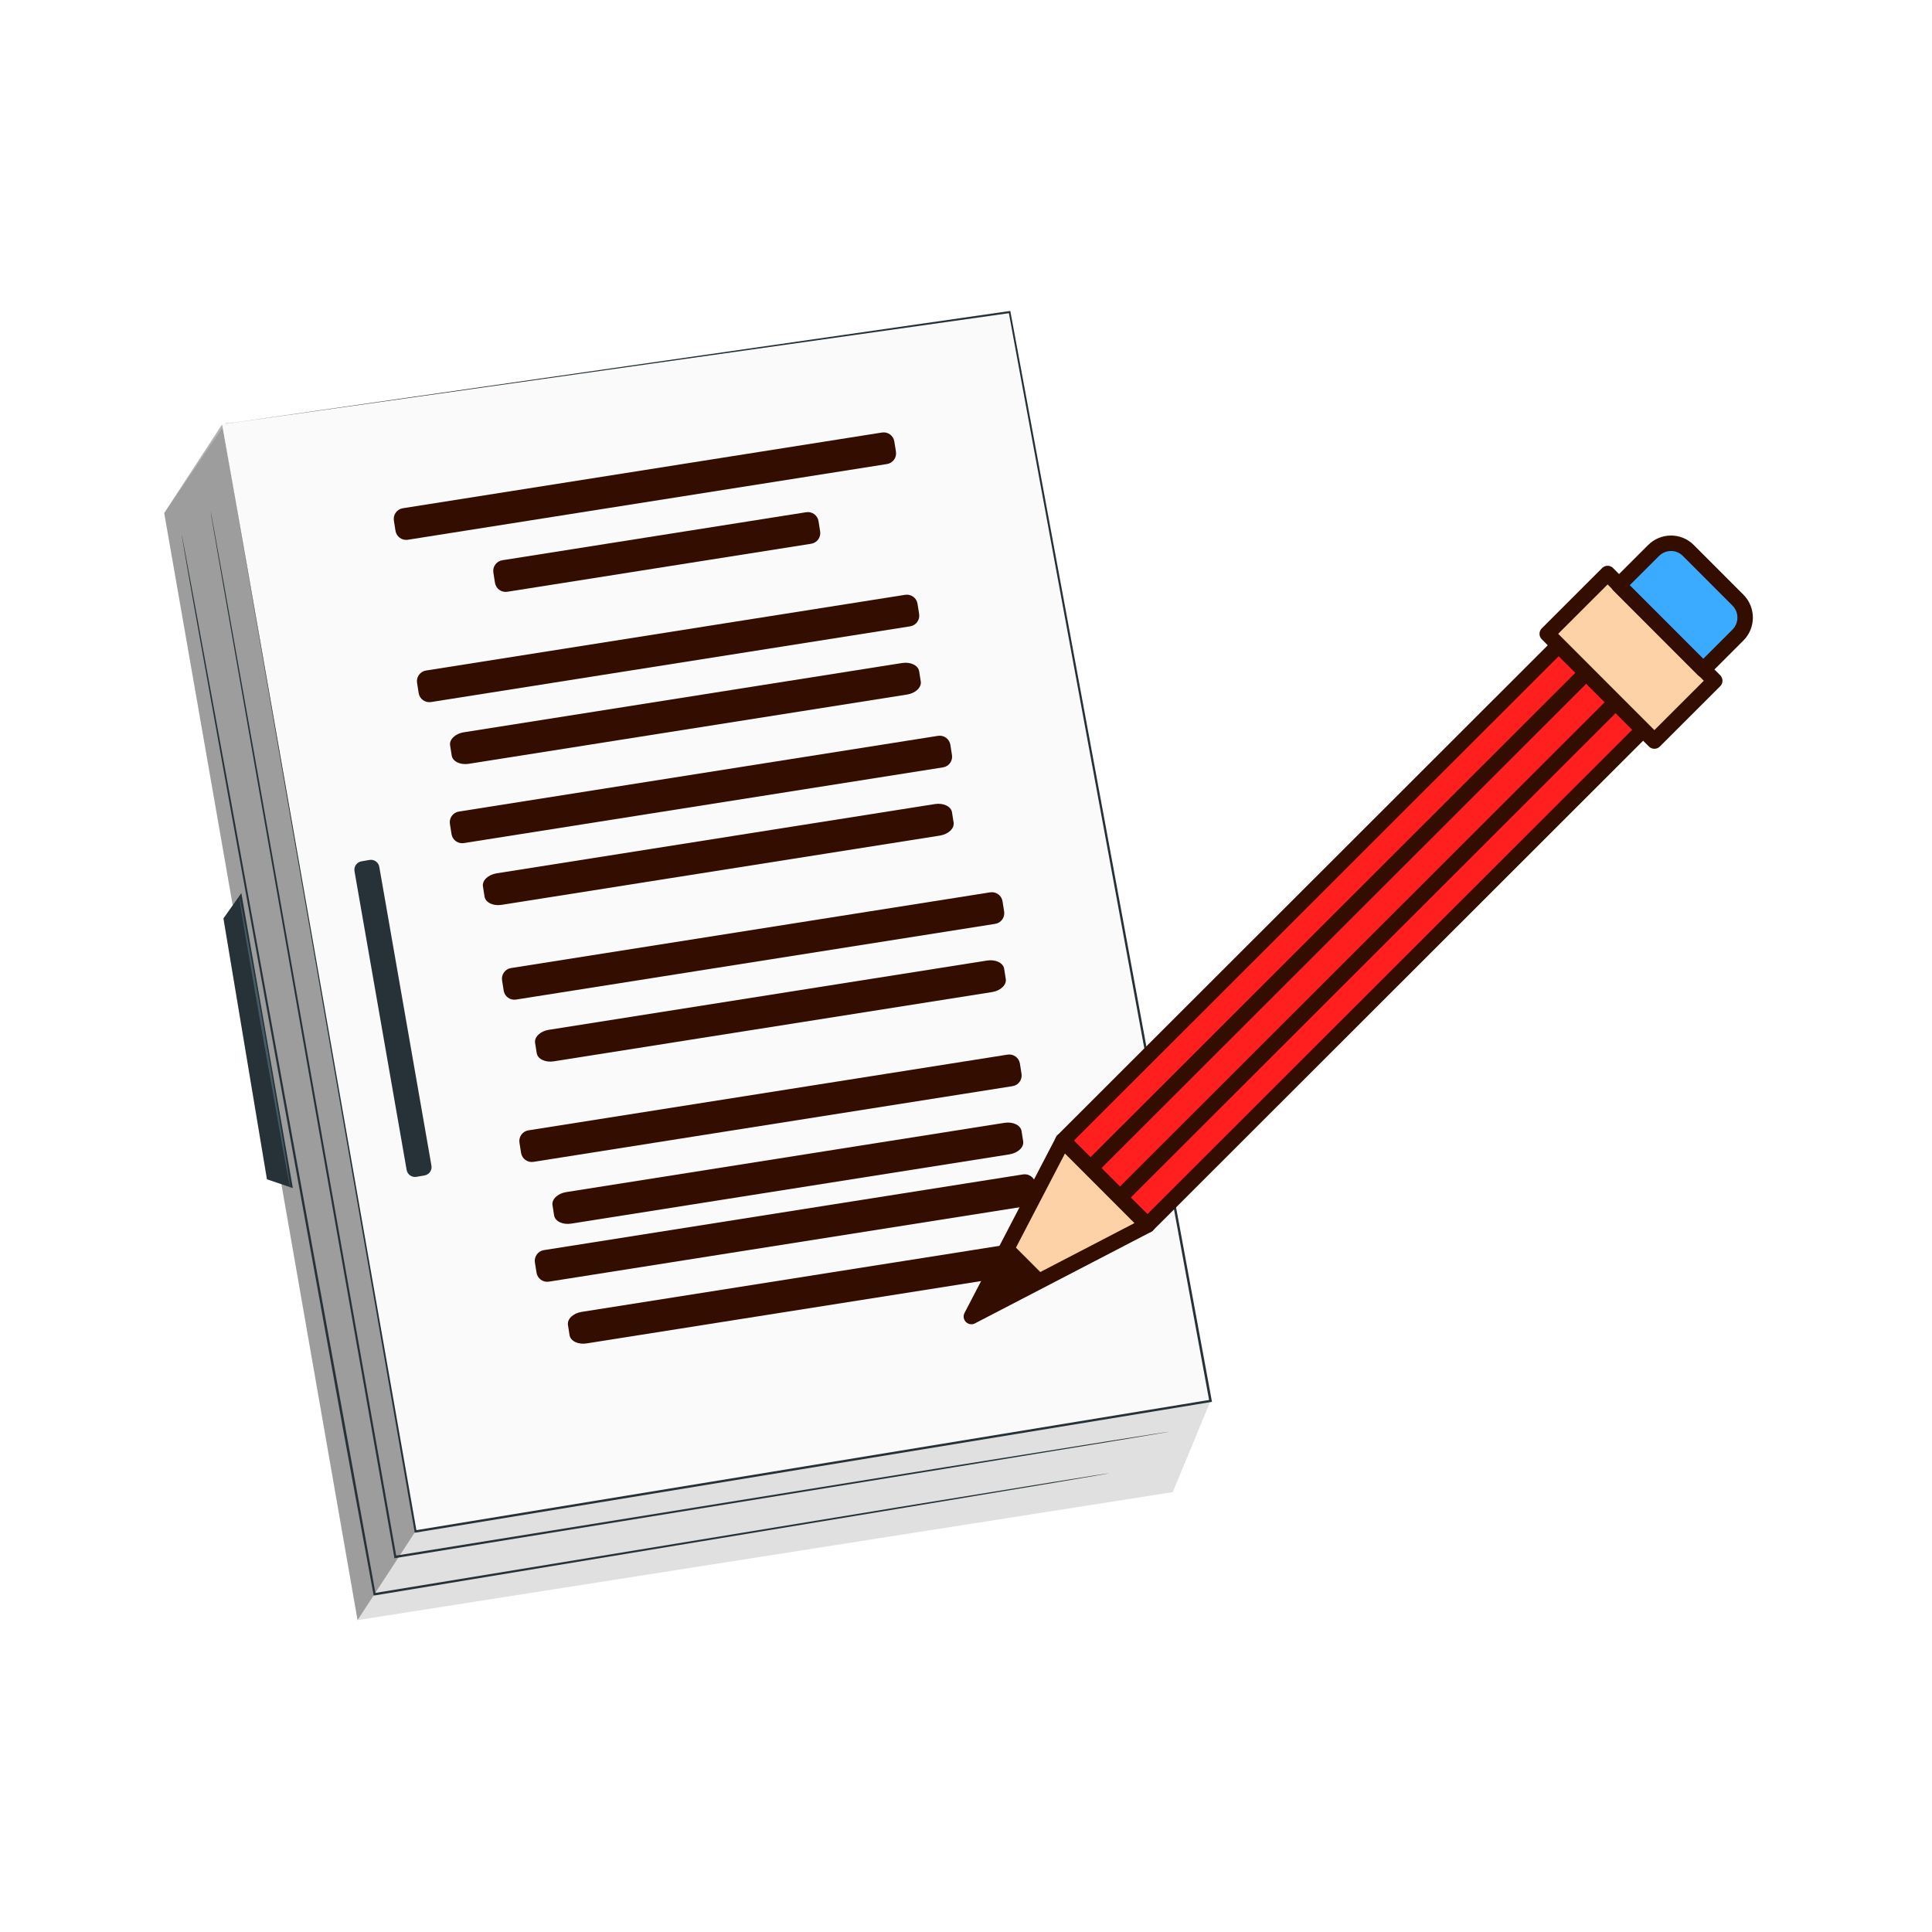 <svg width="1000" height="1000" viewBox="0 0 1000 1000" fill="none" xmlns="http://www.w3.org/2000/svg">
<path d="M85 265.552L185.067 838.562L607.027 772.318L626.585 725.061L512.419 195.226L116.9 218.818L85 265.552Z" fill="#E0E0E0"/>
<path opacity="0.3" d="M185.067 838.562L215.044 792.635L114.977 219.602L85 265.552L185.067 838.562Z" fill="black"/>
<path d="M114.978 219.602L215.044 792.635L626.585 725.062L522.602 161.475L114.978 219.602Z" fill="#FAFAFA"/>
<path d="M114.978 219.625L522.531 161H523.029V161.475C552.199 318.861 588.324 513.939 627.202 724.943L627.321 725.584L626.68 725.702L619.892 726.818L215.139 793.276H214.569V792.706C155.707 454.269 115.856 224.657 114.978 219.625C115.856 224.681 156.181 454.198 215.614 792.54L214.949 792.089L619.678 725.631L626.466 724.516L625.944 725.251C587.066 514.224 551.131 319.146 522.103 161.641L522.673 162.044L114.978 219.625Z" fill="#263238"/>
<path d="M456.524 223.871L208.509 263.063C205.467 263.544 203.39 266.401 203.871 269.443L204.708 274.742C205.189 277.785 208.045 279.861 211.088 279.381L459.102 240.188C462.145 239.707 464.222 236.85 463.741 233.808L462.904 228.509C462.423 225.467 459.567 223.39 456.524 223.871Z" fill="#330E00"/>
<path d="M468.524 307.871L220.509 347.063C217.467 347.544 215.39 350.401 215.871 353.443L216.708 358.742C217.189 361.785 220.045 363.861 223.088 363.381L471.102 324.188C474.145 323.707 476.222 320.85 475.741 317.808L474.904 312.509C474.423 309.467 471.567 307.39 468.524 307.871Z" fill="#330E00"/>
<path d="M485.524 380.871L237.509 420.063C234.467 420.544 232.39 423.401 232.871 426.443L233.708 431.742C234.189 434.785 237.045 436.861 240.088 436.381L488.102 397.188C491.145 396.707 493.222 393.85 492.741 390.808L491.904 385.509C491.423 382.467 488.567 380.39 485.524 380.871Z" fill="#330E00"/>
<path d="M512.524 461.871L264.509 501.063C261.467 501.544 259.39 504.401 259.871 507.443L260.708 512.742C261.189 515.785 264.045 517.861 267.088 517.381L515.102 478.188C518.145 477.707 520.222 474.85 519.741 471.808L518.904 466.509C518.423 463.467 515.567 461.39 512.524 461.871Z" fill="#330E00"/>
<path d="M521.524 545.871L273.509 585.063C270.467 585.544 268.39 588.401 268.871 591.443L269.708 596.742C270.189 599.785 273.045 601.861 276.088 601.381L524.102 562.188C527.145 561.707 529.222 558.85 528.741 555.808L527.904 550.509C527.423 547.467 524.567 545.39 521.524 545.871Z" fill="#330E00"/>
<path d="M529.524 607.871L281.509 647.063C278.467 647.544 276.39 650.401 276.871 653.443L277.708 658.742C278.189 661.785 281.045 663.861 284.088 663.381L532.102 624.188C535.145 623.707 537.222 620.85 536.741 617.808L535.904 612.509C535.423 609.467 532.567 607.39 529.524 607.871Z" fill="#330E00"/>
<path d="M417.288 265.126L260.002 289.981C256.959 290.462 254.882 293.318 255.363 296.361L256.2 301.659C256.681 304.702 259.537 306.779 262.58 306.298L419.866 281.443C422.909 280.962 424.986 278.105 424.505 275.063L423.668 269.764C423.187 266.722 420.33 264.645 417.288 265.126Z" fill="#330E00"/>
<path d="M466.934 343.177L240.045 379.031C235.656 379.725 232.487 382.754 232.968 385.796L233.806 391.095C234.286 394.138 238.234 396.042 242.624 395.348L469.513 359.494C473.902 358.8 477.07 355.771 476.59 352.728L475.752 347.43C475.272 344.387 471.324 342.483 466.934 343.177Z" fill="#330E00"/>
<path d="M483.934 416.177L257.045 452.031C252.656 452.725 249.487 455.754 249.968 458.796L250.806 464.095C251.286 467.138 255.234 469.042 259.624 468.348L486.513 432.494C490.902 431.8 494.07 428.771 493.59 425.728L492.752 420.43C492.272 417.387 488.324 415.483 483.934 416.177Z" fill="#330E00"/>
<path d="M510.934 497.177L284.045 533.031C279.656 533.725 276.487 536.754 276.968 539.796L277.806 545.095C278.286 548.138 282.234 550.042 286.624 549.348L513.513 513.494C517.902 512.8 521.07 509.771 520.59 506.728L519.752 501.43C519.272 498.387 515.324 496.483 510.934 497.177Z" fill="#330E00"/>
<path d="M519.934 581.177L293.045 617.031C288.656 617.725 285.487 620.754 285.968 623.796L286.806 629.095C287.286 632.138 291.234 634.042 295.624 633.348L522.513 597.494C526.902 596.8 530.07 593.771 529.59 590.728L528.752 585.43C528.272 582.387 524.324 580.483 519.934 581.177Z" fill="#330E00"/>
<path d="M527.934 643.177L301.045 679.031C296.656 679.725 293.487 682.754 293.968 685.796L294.806 691.095C295.286 694.138 299.234 696.042 303.624 695.348L530.513 659.494C534.902 658.8 538.07 655.771 537.59 652.728L536.752 647.43C536.272 644.387 532.324 642.483 527.934 643.177Z" fill="#330E00"/>
<path d="M605.389 740.988L603.395 741.368L597.509 742.388L574.747 746.186L490.227 760.047L204.695 806.449L204.078 806.568V805.95C200.09 783.283 195.889 759.549 191.617 735.363C168.641 605.414 147.945 487.831 132.968 402.646C125.539 360.065 119.534 325.626 115.356 301.796C113.315 289.928 111.725 280.648 110.609 274.358C110.087 271.225 109.684 268.852 109.399 267.238C109.114 265.624 109.043 264.864 109.043 264.864C109.043 264.864 109.233 265.695 109.541 267.238C109.85 268.781 110.277 271.249 110.847 274.358C111.986 280.648 113.648 289.881 115.807 301.748C120.056 325.483 126.203 359.994 133.799 402.527C148.87 487.688 169.71 605.271 192.709 735.196C196.981 759.359 201.158 783.117 205.17 805.784L204.434 805.262L490.06 759.264L574.628 745.782L597.414 742.198L603.324 741.296L605.389 740.988Z" fill="#263238"/>
<path d="M574.083 762.539L572.208 762.919L566.654 763.892L545.15 767.547L465.21 780.886L193.92 825.793H193.303V825.199L177.709 740.537C154.472 612.368 133.443 496.423 118.205 412.448C110.657 370.485 104.534 336.496 100.309 312.999C98.244 301.274 96.606 292.159 95.562 285.941C95.04 282.879 94.612 280.529 94.351 278.82C94.09 277.111 93.972 276.447 93.972 276.447C93.972 276.447 94.162 277.23 94.47 278.82L95.823 285.941C96.962 292.136 98.671 301.226 100.855 312.927L119.131 412.306C134.464 496.28 155.635 612.225 179.014 740.323C184.283 769.351 189.457 797.762 194.418 825.081L193.706 824.582L465.02 780.103L545.007 767.12L566.535 763.678L572.113 762.824L574.083 762.539Z" fill="#263238"/>
<path d="M124.923 462.268L115.643 475.37L138.167 610.398L151.577 614.955L124.923 462.268Z" fill="#263238"/>
<path d="M191.241 445.103L187.056 445.833C184.667 446.25 183.068 448.525 183.485 450.913L210.475 605.559C210.892 607.948 213.167 609.547 215.556 609.13L219.741 608.399C222.13 607.982 223.729 605.708 223.312 603.319L196.322 448.673C195.905 446.284 193.63 444.686 191.241 445.103Z" fill="#263238"/>
<path d="M150.295 615.477C150.154 614.97 150.043 614.455 149.962 613.934C149.749 612.819 149.488 611.371 149.156 609.567C148.42 605.603 147.423 600.073 146.189 593.451C143.815 579.685 140.397 560.934 136.695 540.213C132.992 519.493 129.859 500.695 127.462 486.928C126.346 480.211 125.444 474.729 124.803 470.765C124.519 468.937 124.305 467.489 124.139 466.35C124.027 465.836 123.98 465.31 123.996 464.784C124.176 465.277 124.311 465.785 124.4 466.303C124.614 467.442 124.922 468.89 125.278 470.67C126.038 474.634 127.082 480.164 128.34 486.762C130.88 500.386 134.274 519.184 137.834 540C141.394 560.815 144.717 579.637 146.972 593.285C148.087 600.12 148.966 605.651 149.512 609.496C149.773 611.418 150.01 612.89 150.105 613.911C150.232 614.423 150.295 614.949 150.295 615.477Z" fill="#455A64"/>
<path d="M550.183 590.373L593.884 634.111L850.586 377.63L806.886 333.891L550.183 590.373Z" fill="#FF1F1F"/>
<path d="M550.183 590.373L593.884 634.111L850.586 377.63L806.886 333.891L550.183 590.373Z" stroke="#330E00" stroke-width="8" stroke-miterlimit="10" stroke-linecap="round" stroke-linejoin="round"/>
<path d="M564.44 604.64L579.631 619.844L836.333 363.363L821.142 348.158L564.44 604.64Z" stroke="#330E00" stroke-width="8" stroke-miterlimit="10" stroke-linecap="round" stroke-linejoin="round"/>
<path d="M800.852 328.06L856.311 383.566L887.552 352.351L832.094 296.845L800.852 328.06Z" fill="#FDD2A7"/>
<path opacity="0.5" d="M800.852 328.06L817.188 344.41L848.429 313.195L832.093 296.845L800.852 328.06Z" fill="#FDD2A7"/>
<path d="M841.432 368.674L856.311 383.566L887.552 352.351L872.673 337.459L841.432 368.674Z" fill="#FDD2A7"/>
<path d="M800.852 328.06L856.311 383.566L887.552 352.351L832.094 296.845L800.852 328.06Z" stroke="#330E00" stroke-width="8" stroke-miterlimit="10" stroke-linecap="round" stroke-linejoin="round"/>
<path d="M873.841 284.892L899.541 310.614C904.535 315.613 904.532 323.732 899.533 328.727L881.621 346.623L837.92 302.885L855.832 284.988C860.831 279.994 868.846 279.893 873.841 284.892Z" fill="#3BABFF"/>
<path d="M873.841 284.892L899.541 310.614C904.535 315.613 904.532 323.732 899.533 328.727L881.621 346.623L837.92 302.885L855.832 284.988C860.831 279.994 868.846 279.893 873.841 284.892Z" stroke="#330E00" stroke-width="8" stroke-miterlimit="10" stroke-linecap="round" stroke-linejoin="round"/>
<path d="M550.183 590.373L593.883 634.111L502.781 681.435L550.183 590.373Z" fill="#FDD2A7"/>
<path d="M550.183 590.373L593.883 634.111L502.781 681.435L550.183 590.373Z" stroke="#330E00" stroke-width="8" stroke-miterlimit="10" stroke-linecap="round" stroke-linejoin="round"/>
<path d="M502.783 681.435L541.41 661.362L522.889 642.825L502.783 681.435Z" fill="#330E00"/>
</svg>
